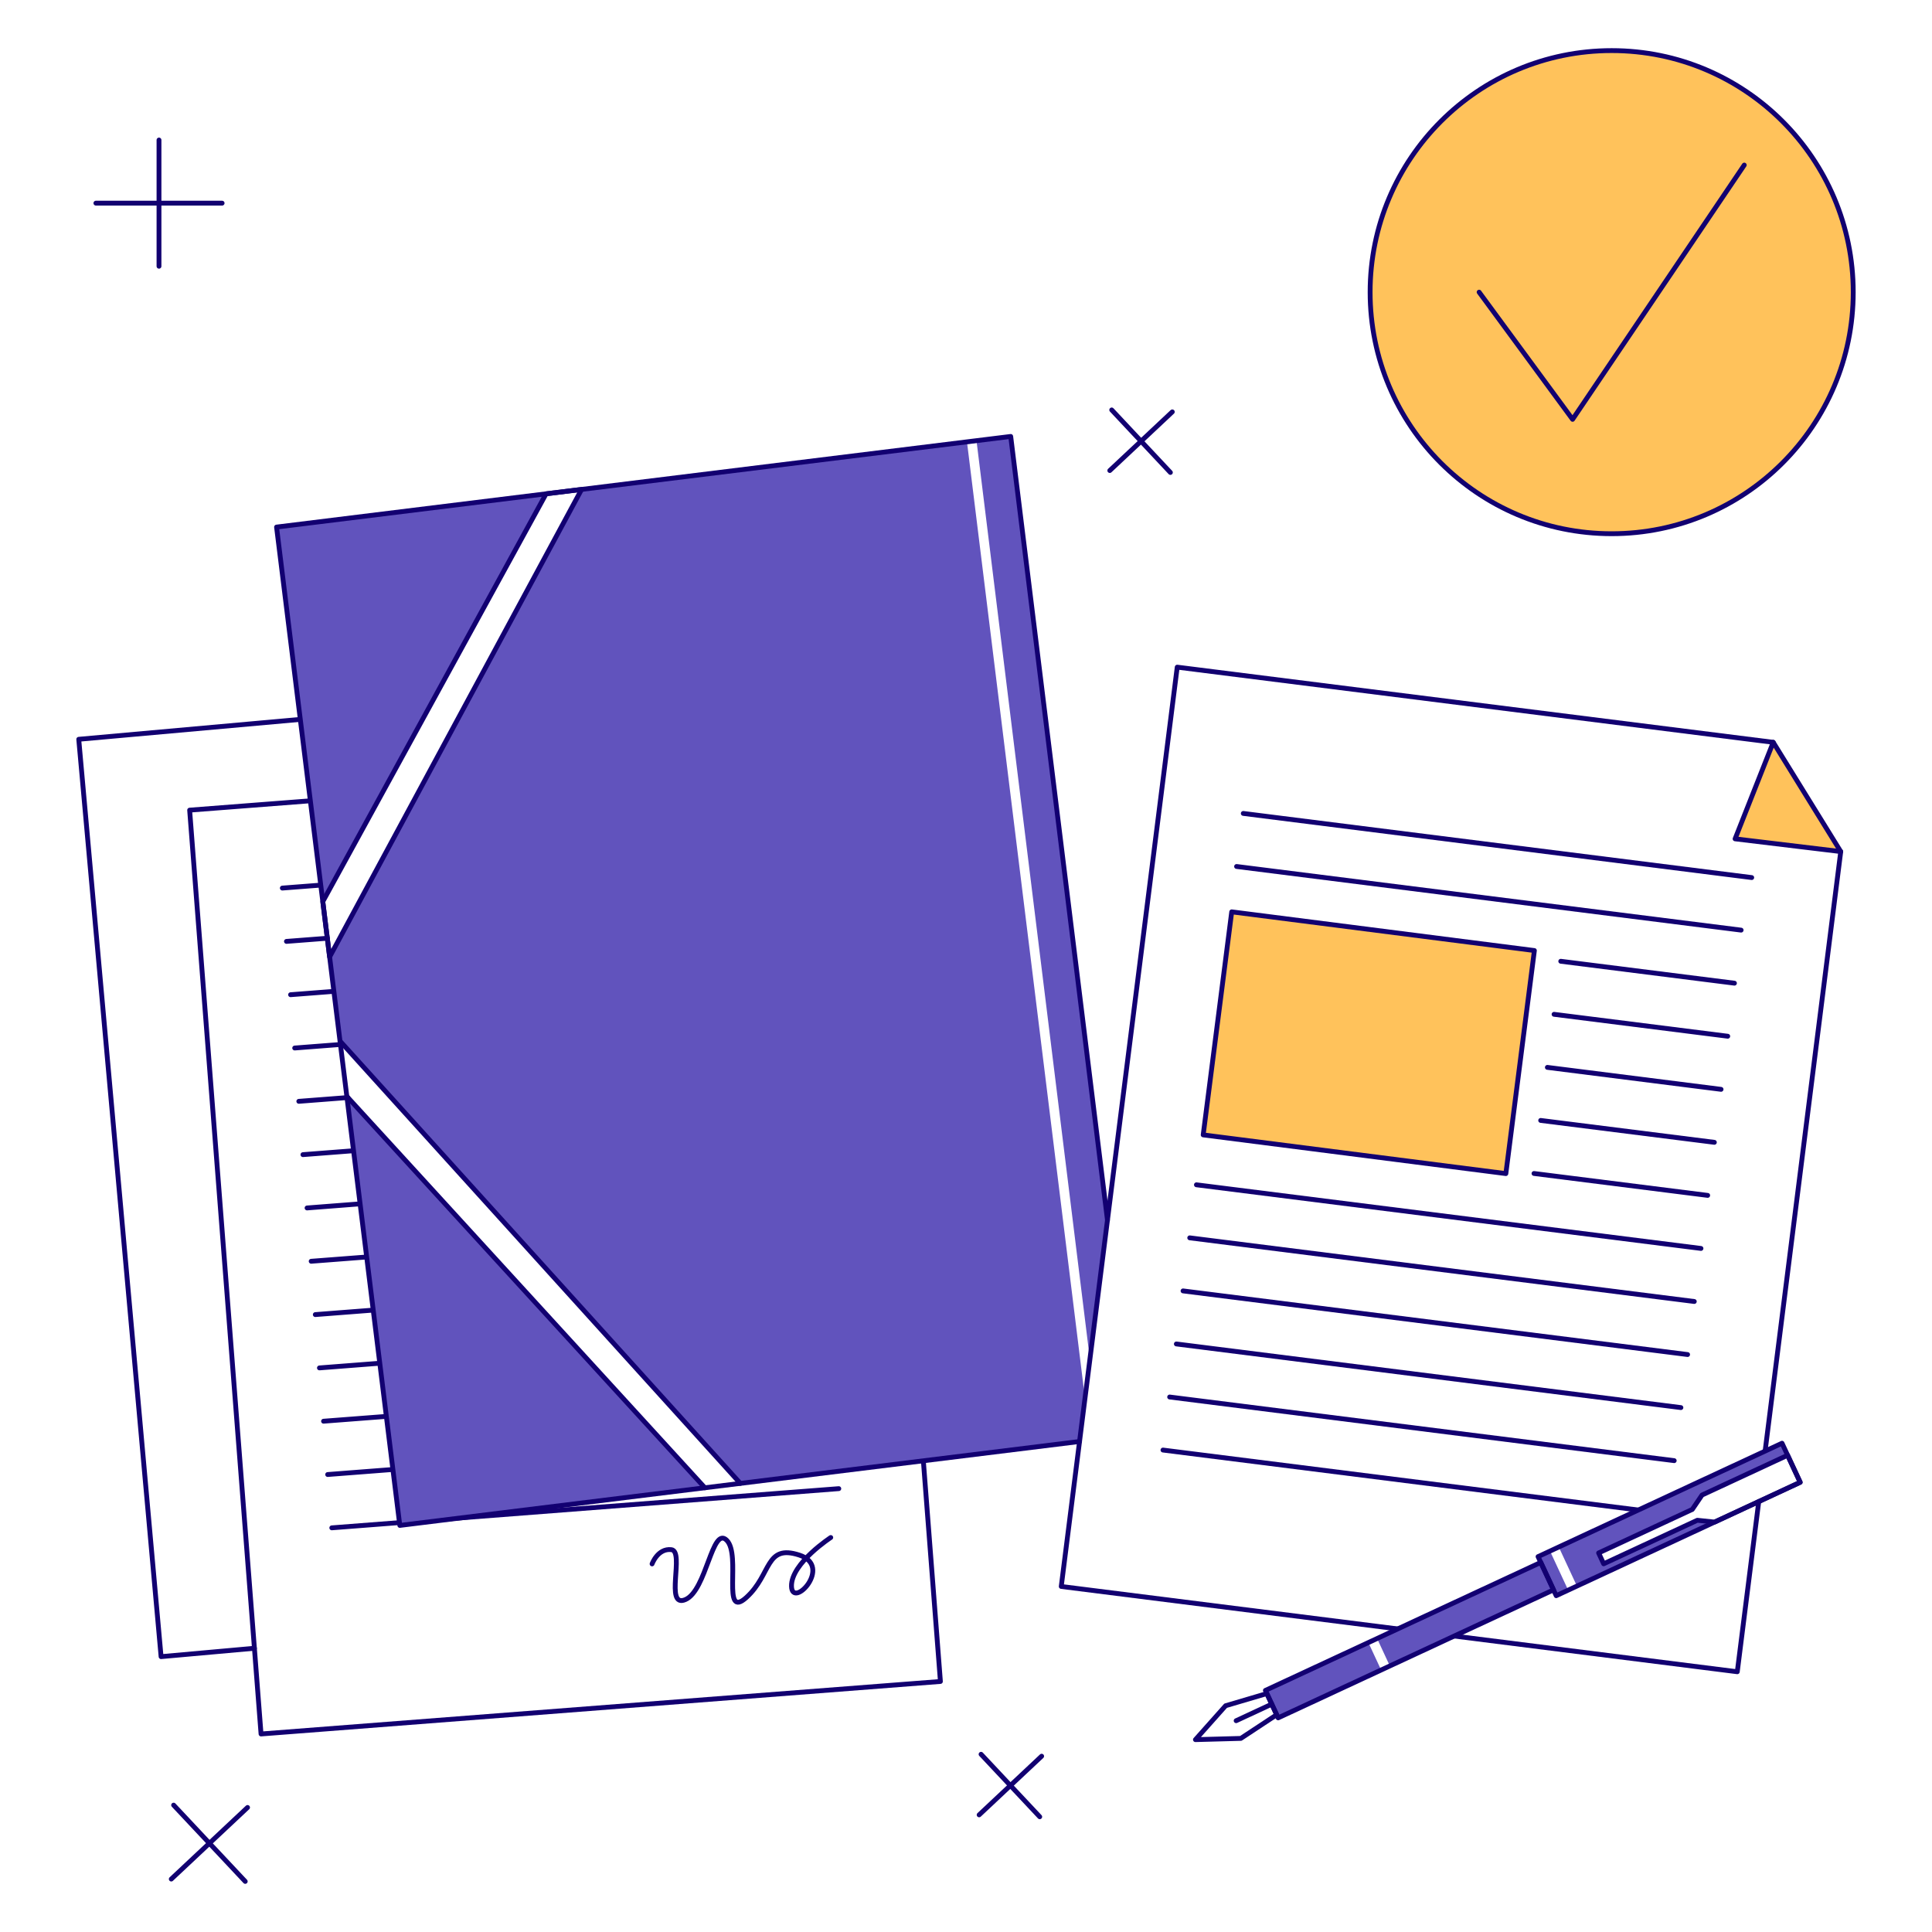 <svg xmlns="http://www.w3.org/2000/svg" fill="none" viewBox="-0.25 -0.25 200 200" id="Documents-4--Streamline-Bangalore.svg"><desc>Documents 4 Streamline Illustration: https://streamlinehq.com</desc><g id="documents-4--work-documents"><g id="document 2"><path id="vector" stroke="#120071" stroke-linecap="round" stroke-linejoin="round" d="m26.088 170.377 -9.663 0.868 -8.523 -94.965 22.936 -2.058" stroke-width="0.5"></path><path id="vector_2" stroke="#120071" stroke-linecap="round" stroke-linejoin="round" d="m95.335 150.97 1.766 22.845 -70.328 5.435 -7.391 -95.635 12.496 -0.966" stroke-width="0.5"></path><path id="vector_3" stroke="#120071" stroke-linecap="round" stroke-linejoin="round" d="m28.977 91.683 3.978 -0.307" stroke-width="0.5"></path><path id="vector_4" stroke="#120071" stroke-linecap="round" stroke-linejoin="round" d="m29.83 102.722 4.483 -0.347" stroke-width="0.5"></path><path id="vector_5" stroke="#120071" stroke-linecap="round" stroke-linejoin="round" d="m30.683 113.759 5.08 -0.392" stroke-width="0.5"></path><path id="vector_6" stroke="#120071" stroke-linecap="round" stroke-linejoin="round" d="m31.537 124.797 5.491 -0.425" stroke-width="0.5"></path><path id="vector_7" stroke="#120071" stroke-linecap="round" stroke-linejoin="round" d="m32.39 135.836 5.997 -0.464" stroke-width="0.5"></path><path id="vector_8" stroke="#120071" stroke-linecap="round" stroke-linejoin="round" d="m33.243 146.873 6.502 -0.499" stroke-width="0.5"></path><path id="vector_9" stroke="#120071" stroke-linecap="round" stroke-linejoin="round" d="M34.097 157.911 86.583 153.854" stroke-width="0.5"></path><path id="vector_10" stroke="#120071" stroke-linecap="round" stroke-linejoin="round" d="m29.403 97.203 4.23 -0.327" stroke-width="0.5"></path><path id="vector_11" stroke="#120071" stroke-linecap="round" stroke-linejoin="round" d="m30.257 108.24 4.993 -0.386" stroke-width="0.5"></path><path id="vector_12" stroke="#120071" stroke-linecap="round" stroke-linejoin="round" d="m31.11 119.278 5.24 -0.405" stroke-width="0.5"></path><path id="vector_13" stroke="#120071" stroke-linecap="round" stroke-linejoin="round" d="m31.963 130.316 5.743 -0.442" stroke-width="0.5"></path><path id="vector_14" stroke="#120071" stroke-linecap="round" stroke-linejoin="round" d="m32.818 141.355 6.248 -0.484" stroke-width="0.5"></path><path id="vector_15" stroke="#120071" stroke-linecap="round" stroke-linejoin="round" d="m33.67 152.392 6.754 -0.522" stroke-width="0.5"></path><path id="vector_16" stroke="#120071" stroke-linecap="round" stroke-linejoin="round" d="M67.253 161.644s0.587 -1.634 1.995 -1.474c1.408 0.16 -0.746 6.122 1.456 5.168 2.202 -0.954 2.751 -7.664 4.277 -6.139 1.526 1.525 -0.579 8.292 2.041 5.914 2.619 -2.378 1.924 -5.531 5.47 -4.383 3.546 1.148 -0.745 5.636 -0.807 3.231 -0.062 -2.405 4.19 -5.124 4.097 -5.069" stroke-width="0.5"></path></g><g id="book"><path id="vector_17" fill="#6153bd" fill-rule="evenodd" d="m33.872 98.808 1.076 8.712 41.44 45.785 35.112 -4.335 0.565 -4.482L99.85 45.486l-39.894 4.928 -26.084 48.395Z" clip-rule="evenodd" stroke-width="0.5"></path><path id="vector_18" fill="#6153bd" fill-rule="evenodd" d="m112.576 140.467 1.818 -14.412 -10.016 -81.126 -3.542 0.437 11.74 95.101Z" clip-rule="evenodd" stroke-width="0.5"></path><path id="vector_19" fill="#6153bd" fill-rule="evenodd" d="m35.656 113.249 5.482 44.412 31.578 -3.898 -37.06 -40.513Z" clip-rule="evenodd" stroke-width="0.5"></path><path id="vector_20" fill="#6153bd" fill-rule="evenodd" d="m56.283 50.868 -27.904 3.444 4.787 38.769 23.117 -42.213Z" clip-rule="evenodd" stroke-width="0.5"></path><path id="vector_21" fill-rule="evenodd" stroke="#120071" stroke-linecap="round" stroke-linejoin="round" d="m33.166 93.081 0.706 5.728L59.956 50.414l-3.673 0.454 -23.117 42.213Z" clip-rule="evenodd" stroke-width="0.5"></path><path id="vector_22" stroke="#120071" stroke-linecap="round" stroke-linejoin="round" d="m76.389 153.309 -41.369 -45.71" stroke-width="0.5"></path><path id="vector_23" stroke="#120071" stroke-linecap="round" stroke-linejoin="round" d="m72.718 153.763 -37.062 -40.513" stroke-width="0.5"></path><path id="vector_24" stroke="#120071" stroke-linecap="round" stroke-linejoin="round" d="m111.504 148.974 -70.366 8.687L28.379 54.312l76 -9.382 10.016 81.126" stroke-width="0.5"></path></g><g id="document 1"><path id="vector_25" fill="#ffc25b" fill-rule="evenodd" d="m190.303 87.904 -10.937 -1.317 3.948 -9.994 6.988 11.311Z" clip-rule="evenodd" stroke-width="0.5"></path><path id="vector_26" stroke="#120071" stroke-linecap="round" stroke-linejoin="round" d="m182.474 149.967 7.829 -62.063 -10.937 -1.317 3.948 -9.994 -61.699 -7.78 -12.005 95.168 69.983 8.828 2.222 -17.615" stroke-width="0.5"></path><path id="vector_27" stroke="#120071" stroke-linecap="round" stroke-linejoin="round" d="m128.453 83.956 52.635 6.64" stroke-width="0.5"></path><path id="vector_28" stroke="#120071" stroke-linecap="round" stroke-linejoin="round" d="m161.319 99.26 17.981 2.269" stroke-width="0.5"></path><path id="vector_29" stroke="#120071" stroke-linecap="round" stroke-linejoin="round" d="m159.933 110.245 17.981 2.273" stroke-width="0.5"></path><path id="vector_30" stroke="#120071" stroke-linecap="round" stroke-linejoin="round" d="m158.548 121.228 17.981 2.268" stroke-width="0.5"></path><path id="vector_31" stroke="#120071" stroke-linecap="round" stroke-linejoin="round" d="m122.911 127.891 52.232 6.589" stroke-width="0.5"></path><path id="vector_32" stroke="#120071" stroke-linecap="round" stroke-linejoin="round" d="m121.525 138.876 52.232 6.588" stroke-width="0.5"></path><path id="vector_33" stroke="#120071" stroke-linecap="round" stroke-linejoin="round" d="m120.14 149.859 52.232 6.589" stroke-width="0.5"></path><path id="vector_34" stroke="#120071" stroke-linecap="round" stroke-linejoin="round" d="m127.76 89.448 52.232 6.588" stroke-width="0.5"></path><path id="vector_35" stroke="#120071" stroke-linecap="round" stroke-linejoin="round" d="m160.625 104.752 17.981 2.268" stroke-width="0.5"></path><path id="vector_36" stroke="#120071" stroke-linecap="round" stroke-linejoin="round" d="m159.24 115.737 17.981 2.267" stroke-width="0.5"></path><path id="vector_37" stroke="#120071" stroke-linecap="round" stroke-linejoin="round" d="m123.603 122.4 52.232 6.588" stroke-width="0.5"></path><path id="vector_38" stroke="#120071" stroke-linecap="round" stroke-linejoin="round" d="m122.218 133.384 52.232 6.588" stroke-width="0.5"></path><path id="vector_39" stroke="#120071" stroke-linecap="round" stroke-linejoin="round" d="m120.832 144.368 52.232 6.588" stroke-width="0.5"></path><path id="vector_40" fill="#ffc25b" d="m127.256 94.144 -2.952 23.09 31.332 4.006 2.953 -23.09 -31.333 -4.006Z" stroke-width="0.5"></path><path id="vector_41" stroke="#120071" stroke-linecap="round" stroke-linejoin="round" d="m127.256 94.144 -2.952 23.09 31.332 4.006 2.953 -23.09 -31.333 -4.006Z" stroke-width="0.5"></path><path id="vector_42" stroke="#120071" stroke-linecap="round" stroke-linejoin="round" d="m183.315 76.594 6.988 11.311" stroke-width="0.5"></path></g><g id="tick"><path id="vector_43" fill="#ffc25b" d="M166.59 55c13.81 0 25.006 -11.196 25.006 -25.006C191.597 16.183 180.401 4.988 166.59 4.988c-13.81 0 -25.006 11.196 -25.006 25.006 0 13.811 11.196 25.006 25.006 25.006Z" stroke-width="0.5"></path><path id="vector_44" stroke="#120071" stroke-linecap="round" stroke-linejoin="round" d="M166.59 55c13.81 0 25.006 -11.196 25.006 -25.006C191.597 16.183 180.401 4.988 166.59 4.988c-13.81 0 -25.006 11.196 -25.006 25.006 0 13.811 11.196 25.006 25.006 25.006Z" stroke-width="0.5"></path><path id="vector_45" stroke="#120071" stroke-linecap="round" stroke-linejoin="round" d="m152.868 29.994 9.676 13.167 17.771 -26.323" stroke-width="0.5"></path></g><g id="details"><g id="group"><path id="vector_46" stroke="#120071" stroke-linecap="round" stroke-linejoin="round" d="M9.676 20.78H22.743" stroke-width="0.5"></path><path id="vector_47" stroke="#120071" stroke-linecap="round" stroke-linejoin="round" d="M16.209 14.245v13.067" stroke-width="0.5"></path></g><g id="group_2"><path id="vector_48" stroke="#120071" stroke-linecap="round" stroke-linejoin="round" d="m114.834 42.187 6.074 6.472" stroke-width="0.5"></path><path id="vector_49" stroke="#120071" stroke-linecap="round" stroke-linejoin="round" d="m121.106 42.387 -6.471 6.073" stroke-width="0.5"></path></g><g id="group_3"><path id="vector_50" stroke="#120071" stroke-linecap="round" stroke-linejoin="round" d="m101.309 181.351 6.074 6.471" stroke-width="0.5"></path><path id="vector_51" stroke="#120071" stroke-linecap="round" stroke-linejoin="round" d="m107.581 181.55 -6.471 6.074" stroke-width="0.5"></path></g><g id="group_4"><path id="vector_52" stroke="#120071" stroke-linecap="round" stroke-linejoin="round" d="M17.723 186.615 25.137 194.513" stroke-width="0.5"></path><path id="vector_53" stroke="#120071" stroke-linecap="round" stroke-linejoin="round" d="m25.377 186.859 -7.897 7.411" stroke-width="0.5"></path></g></g><g id="pen"><path id="vector_54" fill="#6153bd" d="m165.761 161.634 -0.523 -1.123 9.697 -4.507 1.009 -1.488 8.86 -4.118 -0.579 -1.246 -23.111 10.743 1.879 4.044 14.251 -6.624 -1.789 -0.188 -9.696 4.507Z" stroke-width="0.5"></path><path id="vector_55" fill="#6153bd" d="m160.206 160.317 -1.237 0.576 1.88 4.044 1.238 -0.576 -1.881 -4.044Z" stroke-width="0.5"></path><g id="group_5"><path id="vector_56" fill="#6153bd" d="m141.403 169.787 -10.659 4.955 1.321 2.842 10.659 -4.955 -1.321 -2.842Z" stroke-width="0.5"></path><path id="vector_57" fill="#6153bd" d="m159.25 161.492 -16.944 7.875 1.321 2.842 16.944 -7.875 -1.321 -2.842Z" stroke-width="0.5"></path></g><path id="vector_58" stroke="#120071" stroke-linecap="round" stroke-linejoin="round" d="m186.104 153.196 -1.879 -4.044 -25.255 11.739 1.879 4.044 25.255 -11.739Z" stroke-width="0.5"></path><path id="vector_59" stroke="#120071" stroke-linecap="round" stroke-linejoin="round" d="m186.106 153.197 -1.302 -2.799 -8.86 4.118 -1.009 1.488 -9.697 4.507 0.523 1.123 9.696 -4.507 1.789 0.188 8.861 -4.118Z" stroke-width="0.5"></path><path id="vector_60" stroke="#120071" stroke-linecap="round" stroke-linejoin="round" d="m159.251 161.491 -28.508 13.251 1.321 2.841 28.508 -13.251 -1.321 -2.841Z" stroke-width="0.5"></path><path id="vector_61" stroke="#120071" stroke-linecap="round" stroke-linejoin="round" d="m131.912 177.26 -1.018 -2.193 -4.266 1.259 -3.127 3.511 4.699 -0.128 3.713 -2.45Z" stroke-width="0.5"></path><path id="vector_62" stroke="#120071" stroke-linecap="round" stroke-linejoin="round" d="m127.716 177.877 3.688 -1.714" stroke-width="0.5"></path></g></g></svg>